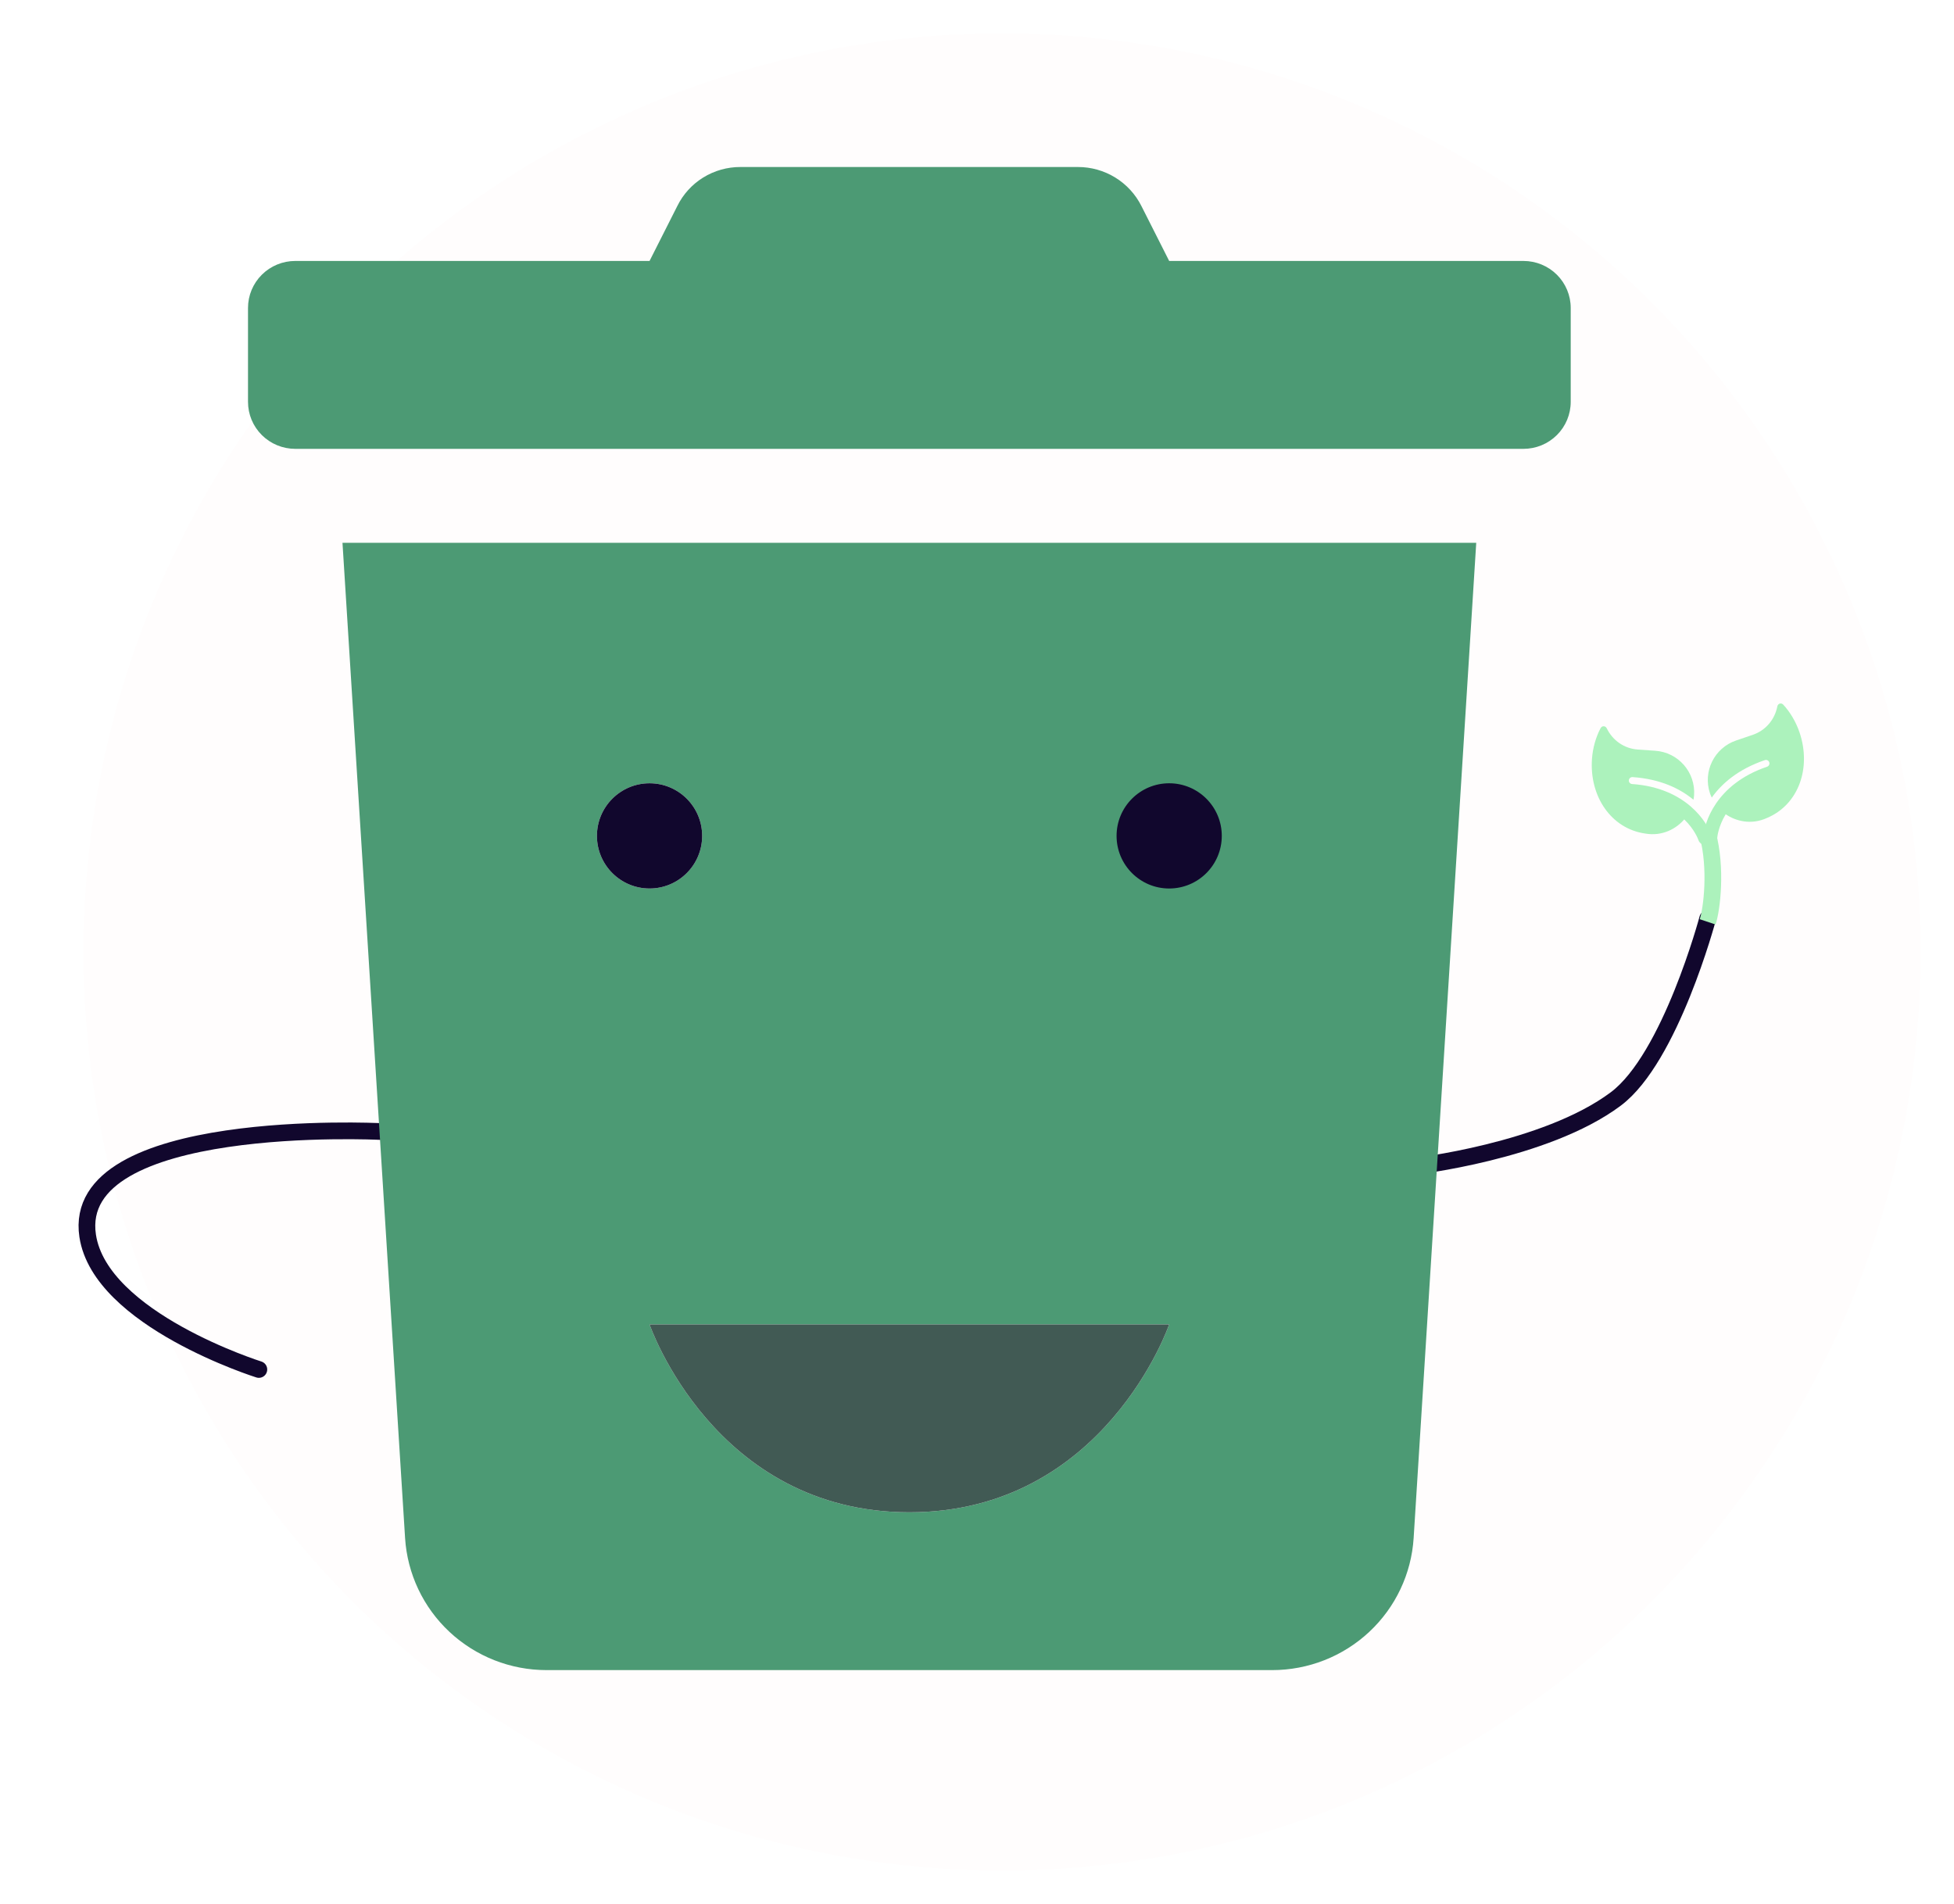 <svg width="234" height="228" viewBox="0 0 234 228" fill="none" xmlns="http://www.w3.org/2000/svg">
<g filter="url(#filter0_d_117_222)">
<circle cx="120" cy="110" r="110" fill="#FFFDFD"/>
</g>
<path d="M169.2 139.7C169.2 139.7 185.061 137.922 193.5 131.6C200.043 126.699 204.5 110 204.5 110" stroke="#11072D" stroke-width="2" stroke-linecap="round"/>
<path d="M45.5 135.5C45.5 135.5 8.318 133.651 10.5 148C12.027 158.04 31 164 31 164" stroke="#11072D" stroke-width="2" stroke-linecap="round"/>
<path fill-rule="evenodd" clip-rule="evenodd" d="M182.443 31.25H140.014L136.691 24.676C135.987 23.27 134.902 22.088 133.559 21.262C132.216 20.436 130.668 19.999 129.089 20H88.676C87.1 19.994 85.555 20.43 84.216 21.256C82.878 22.083 81.801 23.268 81.109 24.676L77.786 31.25H35.357C33.857 31.25 32.418 31.843 31.357 32.898C30.296 33.953 29.7 35.383 29.7 36.875V48.125C29.7 49.617 30.296 51.048 31.357 52.102C32.418 53.157 33.857 53.75 35.357 53.75H182.443C183.943 53.75 185.382 53.157 186.443 52.102C187.504 51.048 188.1 49.617 188.1 48.125V36.875C188.1 35.383 187.504 33.953 186.443 32.898C185.382 31.843 183.943 31.25 182.443 31.25ZM48.51 184.18C48.78 188.464 50.681 192.485 53.828 195.424C56.974 198.363 61.129 199.999 65.446 200H152.354C156.671 199.999 160.826 198.363 163.972 195.424C167.119 192.485 169.02 188.464 169.29 184.18L176.786 65H41.014L45.656 138.8L48.51 184.18ZM71.486 100.1C71.486 96.621 74.306 93.8 77.786 93.8C81.265 93.8 84.086 96.621 84.086 100.1C84.086 103.579 81.265 106.4 77.786 106.4C74.306 106.4 71.486 103.579 71.486 100.1ZM108.9 181.1C132.3 181.1 140.014 158.6 140.014 158.6H77.786C77.786 158.6 85.5 181.1 108.9 181.1Z" fill="#4C9A74"/>
<path d="M140.014 158.6C140.014 158.6 132.3 181.1 108.9 181.1C85.5 181.1 77.786 158.6 77.786 158.6H140.014Z" fill="#415A54"/>
<path d="M71.486 100.1C71.486 96.621 74.306 93.8 77.786 93.8C81.265 93.8 84.086 96.621 84.086 100.1C84.086 103.579 81.265 106.4 77.786 106.4C74.306 106.4 71.486 103.579 71.486 100.1Z" fill="#11072D"/>
<path d="M133.714 100.1C133.714 96.621 136.535 93.8 140.014 93.8C143.494 93.8 146.314 96.621 146.314 100.1C146.314 103.579 143.494 106.4 140.014 106.4C136.535 106.4 133.714 103.579 133.714 100.1Z" fill="#11072D"/>
<path d="M204.5 99.894C205.603 103.991 205 108.894 204.5 110.394" stroke="#ACF2BC" stroke-width="2"/>
<path d="M213.553 84.384C213.311 84.123 212.912 84.244 212.845 84.591C212.532 86.18 211.445 87.474 209.882 88.005L207.909 88.675C205.295 89.562 203.894 92.404 204.782 95.018C204.841 95.19 204.917 95.349 204.991 95.511C206.181 93.849 208.128 92.121 211.348 91.027C211.565 90.953 211.803 91.071 211.877 91.288C211.951 91.505 211.833 91.743 211.616 91.816C205.417 93.922 204.079 98.615 203.982 100.241C203.955 100.698 204.304 101.091 204.762 101.12C205.223 101.15 205.616 100.8 205.648 100.343C205.654 100.242 205.762 98.987 206.662 97.507C207.828 98.318 209.699 98.835 211.622 97.945C215.398 96.349 216.943 91.952 215.499 87.7C215.079 86.462 214.377 85.27 213.553 84.384Z" fill="#ACF2BC"/>
<path d="M191.678 87.199C191.846 86.885 192.263 86.9 192.416 87.219C193.124 88.675 194.506 89.648 196.153 89.762L198.231 89.906C200.985 90.097 203.065 92.486 202.874 95.24C202.862 95.422 202.829 95.594 202.799 95.77C201.223 94.468 198.9 93.294 195.507 93.059C195.278 93.043 195.078 93.217 195.062 93.446C195.046 93.675 195.221 93.875 195.449 93.89C201.981 94.343 204.474 98.538 204.983 100.085C205.125 100.521 204.889 100.99 204.453 101.134C204.015 101.282 203.546 101.043 203.398 100.61C203.366 100.514 202.941 99.328 201.693 98.126C200.772 99.209 199.096 100.187 197.01 99.818C192.951 99.239 190.334 95.382 190.644 90.903C190.734 89.598 191.108 88.267 191.678 87.199Z" fill="#ACF2BC"/>
<defs>
<filter id="filter0_d_117_222" x="6" y="0" width="228" height="228" filterUnits="userSpaceOnUse" color-interpolation-filters="sRGB">
<feFlood flood-opacity="0" result="BackgroundImageFix"/>
<feColorMatrix in="SourceAlpha" type="matrix" values="0 0 0 0 0 0 0 0 0 0 0 0 0 0 0 0 0 0 127 0" result="hardAlpha"/>
<feOffset dy="4"/>
<feGaussianBlur stdDeviation="2"/>
<feComposite in2="hardAlpha" operator="out"/>
<feColorMatrix type="matrix" values="0 0 0 0 0 0 0 0 0 0 0 0 0 0 0 0 0 0 0.25 0"/>
<feBlend mode="normal" in2="BackgroundImageFix" result="effect1_dropShadow_117_222"/>
<feBlend mode="normal" in="SourceGraphic" in2="effect1_dropShadow_117_222" result="shape"/>
</filter>
</defs>
</svg>
